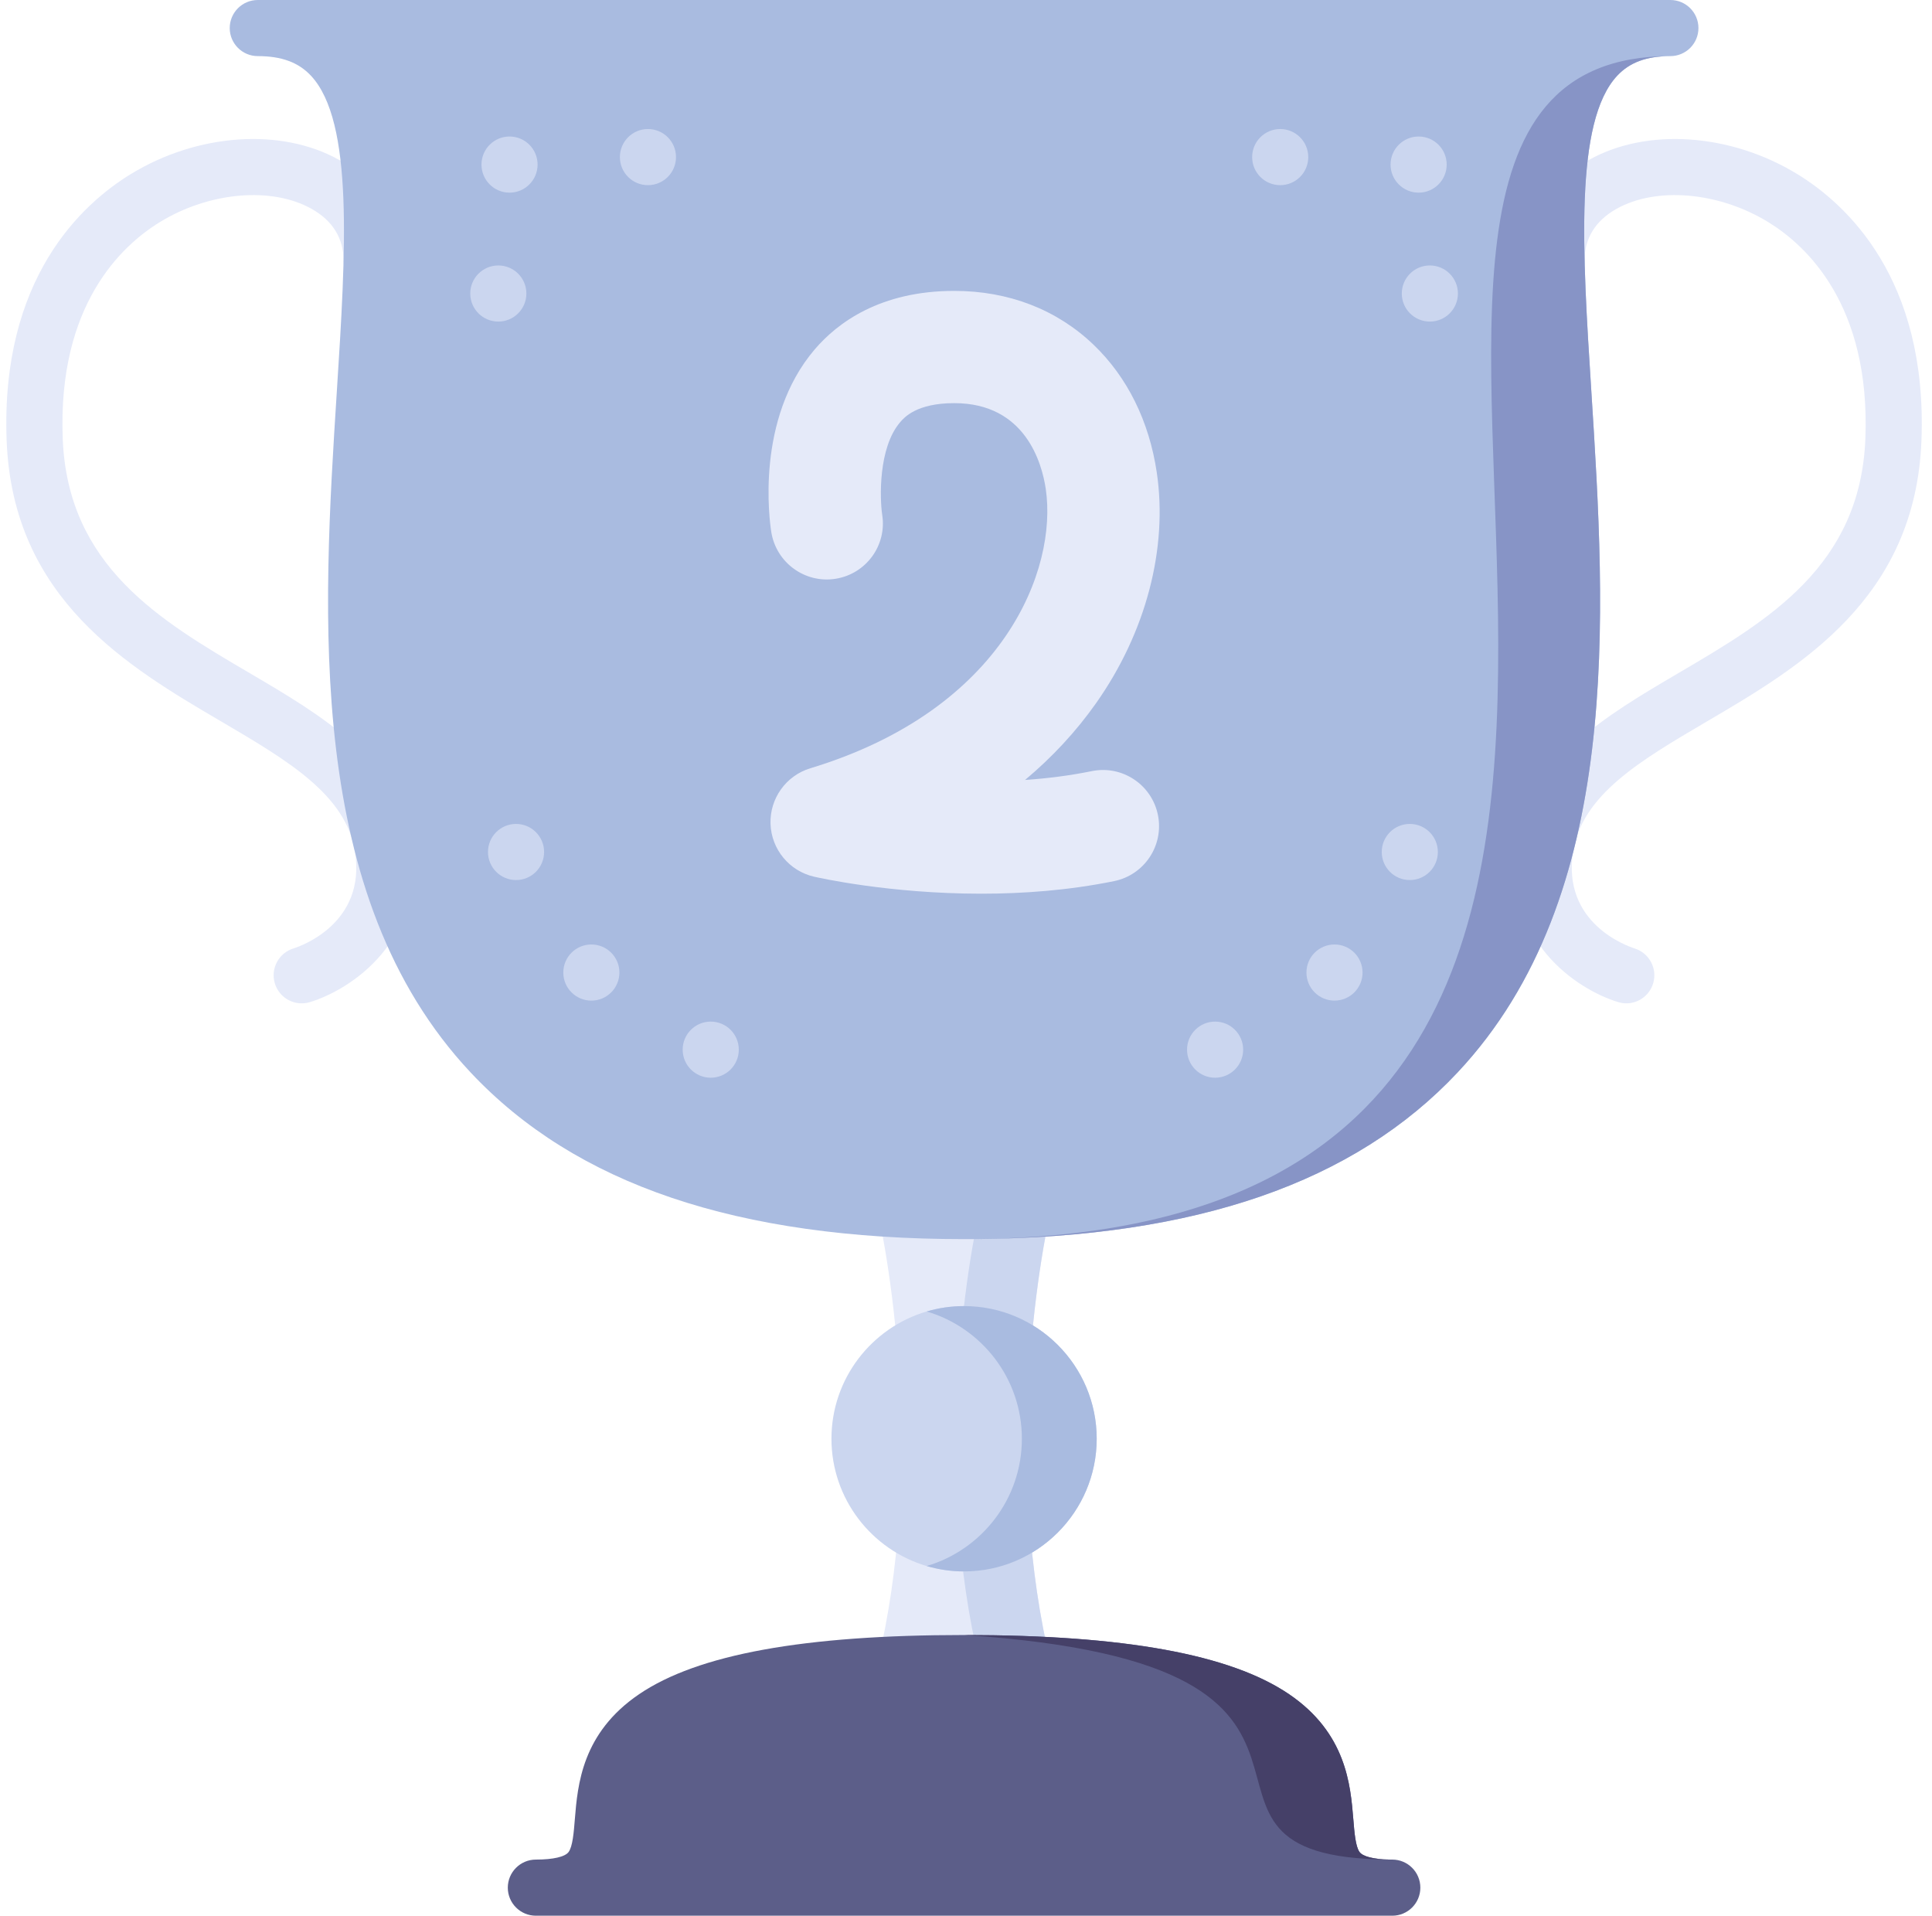 <svg width="117" height="116" viewBox="0 0 117 116" fill="none" xmlns="http://www.w3.org/2000/svg">
<path d="M62.333 92.068C62.531 94.9 62.938 97.861 63.65 100.811H53.119C53.831 97.861 54.238 94.9 54.435 92.068L54.386 82.206C53.982 76.82 53.119 73.182 53.119 73.182H63.65C63.65 73.182 62.787 76.82 62.383 82.208L62.333 92.068Z" fill="#E5EAF9"/>
<path d="M62.333 92.068C62.53 94.9 62.938 97.861 63.649 100.811H59.344C58.633 97.861 58.225 94.9 58.028 92.068L58.078 82.208C58.481 76.82 59.344 73.182 59.344 73.182H63.649C63.649 73.182 62.786 76.82 62.383 82.208L62.333 92.068Z" fill="#CBD6EF"/>
<path d="M86.015 114.301C86.015 115.239 85.254 116 84.316 116H32.452C31.514 116 30.752 115.239 30.752 114.301C30.752 113.363 31.514 112.601 32.452 112.601C33.498 112.601 34.221 112.434 34.434 112.142C34.679 111.806 34.747 110.966 34.812 110.155C34.982 108.079 35.238 104.941 38.703 102.587C42.253 100.174 48.692 99.003 58.384 99.003C68.076 99.003 74.515 100.174 78.065 102.587C81.529 104.941 81.785 108.079 81.955 110.155C82.021 110.966 82.089 111.806 82.331 112.142C82.533 112.416 83.181 112.581 84.123 112.599C84.187 112.601 84.25 112.601 84.316 112.601C85.254 112.601 86.015 113.363 86.015 114.301Z" fill="#5C5E89"/>
<path d="M108.845 10.543C104.797 8.067 99.73 7.72 96.235 9.679C93.897 10.99 92.555 13.228 92.555 15.819C92.555 16.758 93.316 17.518 94.254 17.518C95.193 17.518 95.954 16.758 95.954 15.819C95.954 14.435 96.608 13.367 97.897 12.644C100.314 11.289 104.088 11.617 107.072 13.442C109.405 14.869 113.273 18.468 112.966 26.542C112.671 34.283 107.076 37.568 101.666 40.744C97.26 43.331 92.704 46.006 91.907 51.045C90.978 56.924 95.486 59.919 97.999 60.68C98.163 60.73 98.329 60.754 98.492 60.754C99.216 60.754 99.884 60.284 100.11 59.555C100.387 58.663 99.885 57.713 98.995 57.431C98.541 57.287 94.58 55.903 95.264 51.575C95.809 48.123 99.32 46.062 103.386 43.675C109.004 40.376 115.996 36.272 116.361 26.671C116.735 16.867 111.813 12.358 108.845 10.543Z" fill="#E5EAF9"/>
<path d="M15.097 40.744C9.687 37.568 4.092 34.283 3.798 26.542C3.491 18.468 7.358 14.869 9.691 13.442C12.676 11.617 16.449 11.289 18.867 12.644C20.156 13.367 20.81 14.435 20.81 15.819C20.81 16.758 21.57 17.519 22.509 17.519C23.447 17.519 24.208 16.758 24.208 15.819C24.208 13.228 22.867 10.99 20.529 9.679C17.034 7.72 11.966 8.067 7.918 10.543C4.951 12.358 0.029 16.867 0.402 26.671C0.767 36.272 7.759 40.377 13.377 43.675C17.442 46.062 20.954 48.123 21.499 51.575C22.183 55.903 18.222 57.287 17.778 57.428C16.88 57.7 16.372 58.649 16.645 59.547C16.867 60.281 17.541 60.754 18.27 60.754C18.433 60.754 18.599 60.73 18.764 60.681C21.277 59.919 25.785 56.925 24.856 51.045C24.06 46.006 19.503 43.331 15.097 40.744Z" fill="#E5EAF9"/>
<path d="M102.856 1.699C102.856 2.637 102.095 3.398 101.157 3.398C99.72 3.398 98.698 3.775 97.942 4.579C95.329 7.363 95.832 15.277 96.367 23.655C97.237 37.276 98.316 54.23 88.272 64.935C82.01 71.61 72.46 74.915 59.098 75.028C58.862 75.028 58.624 75.031 58.384 75.031C44.645 75.031 34.869 71.727 28.496 64.935C18.45 54.23 19.531 37.276 20.401 23.655C20.936 15.277 21.439 7.363 18.826 4.579C18.07 3.775 17.048 3.398 15.612 3.398C14.674 3.398 13.912 2.637 13.912 1.699C13.912 0.761 14.674 0 15.612 0H101.157C102.095 0 102.856 0.761 102.856 1.699Z" fill="#A9BBE0"/>
<path d="M97.941 4.579C95.329 7.363 95.832 15.277 96.367 23.655C97.237 37.276 98.315 54.23 88.272 64.935C82.01 71.61 72.46 74.915 59.097 75.028C115.425 74.435 73.108 3.398 101.156 3.398C99.72 3.398 98.698 3.775 97.941 4.579Z" fill="#8794C6"/>
<path d="M85.376 53.289C86.314 53.289 87.075 52.528 87.075 51.59C87.075 50.651 86.314 49.89 85.376 49.89C84.438 49.89 83.677 50.651 83.677 51.59C83.677 52.528 84.438 53.289 85.376 53.289Z" fill="#CBD6EF"/>
<path d="M80.816 60.589C81.754 60.589 82.515 59.828 82.515 58.889C82.515 57.951 81.754 57.19 80.816 57.19C79.877 57.19 79.117 57.951 79.117 58.889C79.117 59.828 79.877 60.589 80.816 60.589Z" fill="#CBD6EF"/>
<path d="M73.586 65.258C74.524 65.258 75.285 64.497 75.285 63.559C75.285 62.62 74.524 61.86 73.586 61.86C72.647 61.86 71.886 62.62 71.886 63.559C71.886 64.497 72.647 65.258 73.586 65.258Z" fill="#CBD6EF"/>
<path d="M31.251 53.289C32.19 53.289 32.95 52.528 32.95 51.59C32.95 50.651 32.19 49.89 31.251 49.89C30.313 49.89 29.552 50.651 29.552 51.59C29.552 52.528 30.313 53.289 31.251 53.289Z" fill="#CBD6EF"/>
<path d="M86.59 19.472C87.529 19.472 88.29 18.711 88.29 17.773C88.29 16.834 87.529 16.074 86.59 16.074C85.652 16.074 84.891 16.834 84.891 17.773C84.891 18.711 85.652 19.472 86.59 19.472Z" fill="#CBD6EF"/>
<path d="M85.911 11.665C86.849 11.665 87.61 10.904 87.61 9.966C87.61 9.027 86.849 8.266 85.911 8.266C84.972 8.266 84.211 9.027 84.211 9.966C84.211 10.904 84.972 11.665 85.911 11.665Z" fill="#CBD6EF"/>
<path d="M77.528 11.212C78.466 11.212 79.227 10.451 79.227 9.512C79.227 8.574 78.466 7.813 77.528 7.813C76.589 7.813 75.829 8.574 75.829 9.512C75.829 10.451 76.589 11.212 77.528 11.212Z" fill="#CBD6EF"/>
<path d="M30.177 19.472C31.116 19.472 31.877 18.711 31.877 17.773C31.877 16.834 31.116 16.074 30.177 16.074C29.239 16.074 28.478 16.834 28.478 17.773C28.478 18.711 29.239 19.472 30.177 19.472Z" fill="#CBD6EF"/>
<path d="M30.857 11.665C31.795 11.665 32.556 10.904 32.556 9.966C32.556 9.027 31.795 8.266 30.857 8.266C29.919 8.266 29.158 9.027 29.158 9.966C29.158 10.904 29.919 11.665 30.857 11.665Z" fill="#CBD6EF"/>
<path d="M39.239 11.212C40.178 11.212 40.938 10.451 40.938 9.512C40.938 8.574 40.178 7.813 39.239 7.813C38.301 7.813 37.54 8.574 37.54 9.512C37.54 10.451 38.301 11.212 39.239 11.212Z" fill="#CBD6EF"/>
<path d="M35.812 60.589C36.751 60.589 37.511 59.828 37.511 58.889C37.511 57.951 36.751 57.19 35.812 57.19C34.874 57.19 34.113 57.951 34.113 58.889C34.113 59.828 34.874 60.589 35.812 60.589Z" fill="#CBD6EF"/>
<path d="M43.041 65.258C43.98 65.258 44.741 64.497 44.741 63.559C44.741 62.62 43.98 61.86 43.041 61.86C42.103 61.86 41.342 62.62 41.342 63.559C41.342 64.497 42.103 65.258 43.041 65.258Z" fill="#CBD6EF"/>
<path d="M66.415 87.118C66.415 91.547 62.813 95.152 58.384 95.152C57.597 95.152 56.836 95.038 56.118 94.826C52.788 93.844 50.352 90.761 50.352 87.118C50.352 83.475 52.788 80.391 56.118 79.412C56.836 79.2 57.597 79.086 58.384 79.086C62.813 79.086 66.415 82.689 66.415 87.118Z" fill="#CBD6EF"/>
<path d="M66.415 87.118C66.415 91.547 62.813 95.152 58.384 95.152C57.598 95.152 56.836 95.038 56.118 94.826C59.449 93.844 61.884 90.761 61.884 87.118C61.884 83.475 59.449 80.391 56.118 79.412C56.836 79.2 57.598 79.086 58.384 79.086C62.813 79.086 66.415 82.689 66.415 87.118Z" fill="#A9BBE0"/>
<path d="M84.123 112.599C68.669 112.504 85.902 100.804 58.384 99.003C68.076 99.003 74.515 100.174 78.065 102.587C81.529 104.941 81.785 108.079 81.955 110.155C82.021 110.966 82.089 111.806 82.331 112.142C82.533 112.416 83.181 112.581 84.123 112.599Z" fill="#454068"/>
<path d="M66.112 46.694C64.762 46.969 63.4 47.137 62.076 47.228C63.729 45.843 65.171 44.288 66.375 42.581C69.395 38.302 70.735 33.209 70.053 28.608C69.594 25.509 68.271 22.835 66.227 20.876C63.999 18.742 61.082 17.614 57.789 17.614C53.303 17.614 50.716 19.543 49.335 21.161C45.741 25.374 46.599 31.529 46.709 32.217C47.005 34.07 48.748 35.342 50.602 35.046C52.455 34.751 53.72 33.017 53.424 31.164C53.282 30.204 53.177 27.114 54.517 25.56C54.762 25.276 55.508 24.411 57.789 24.411C62.095 24.411 63.099 28.043 63.33 29.604C64.048 34.45 60.844 42.953 49.073 46.52C47.6 46.967 46.611 48.348 46.662 49.887C46.714 51.425 47.794 52.737 49.294 53.084C49.552 53.143 53.852 54.115 59.426 54.115C61.934 54.115 64.7 53.918 67.471 53.353C69.31 52.978 70.497 51.183 70.122 49.344C69.747 47.505 67.952 46.317 66.112 46.694Z" fill="#E5EAF9"/>
</svg>
